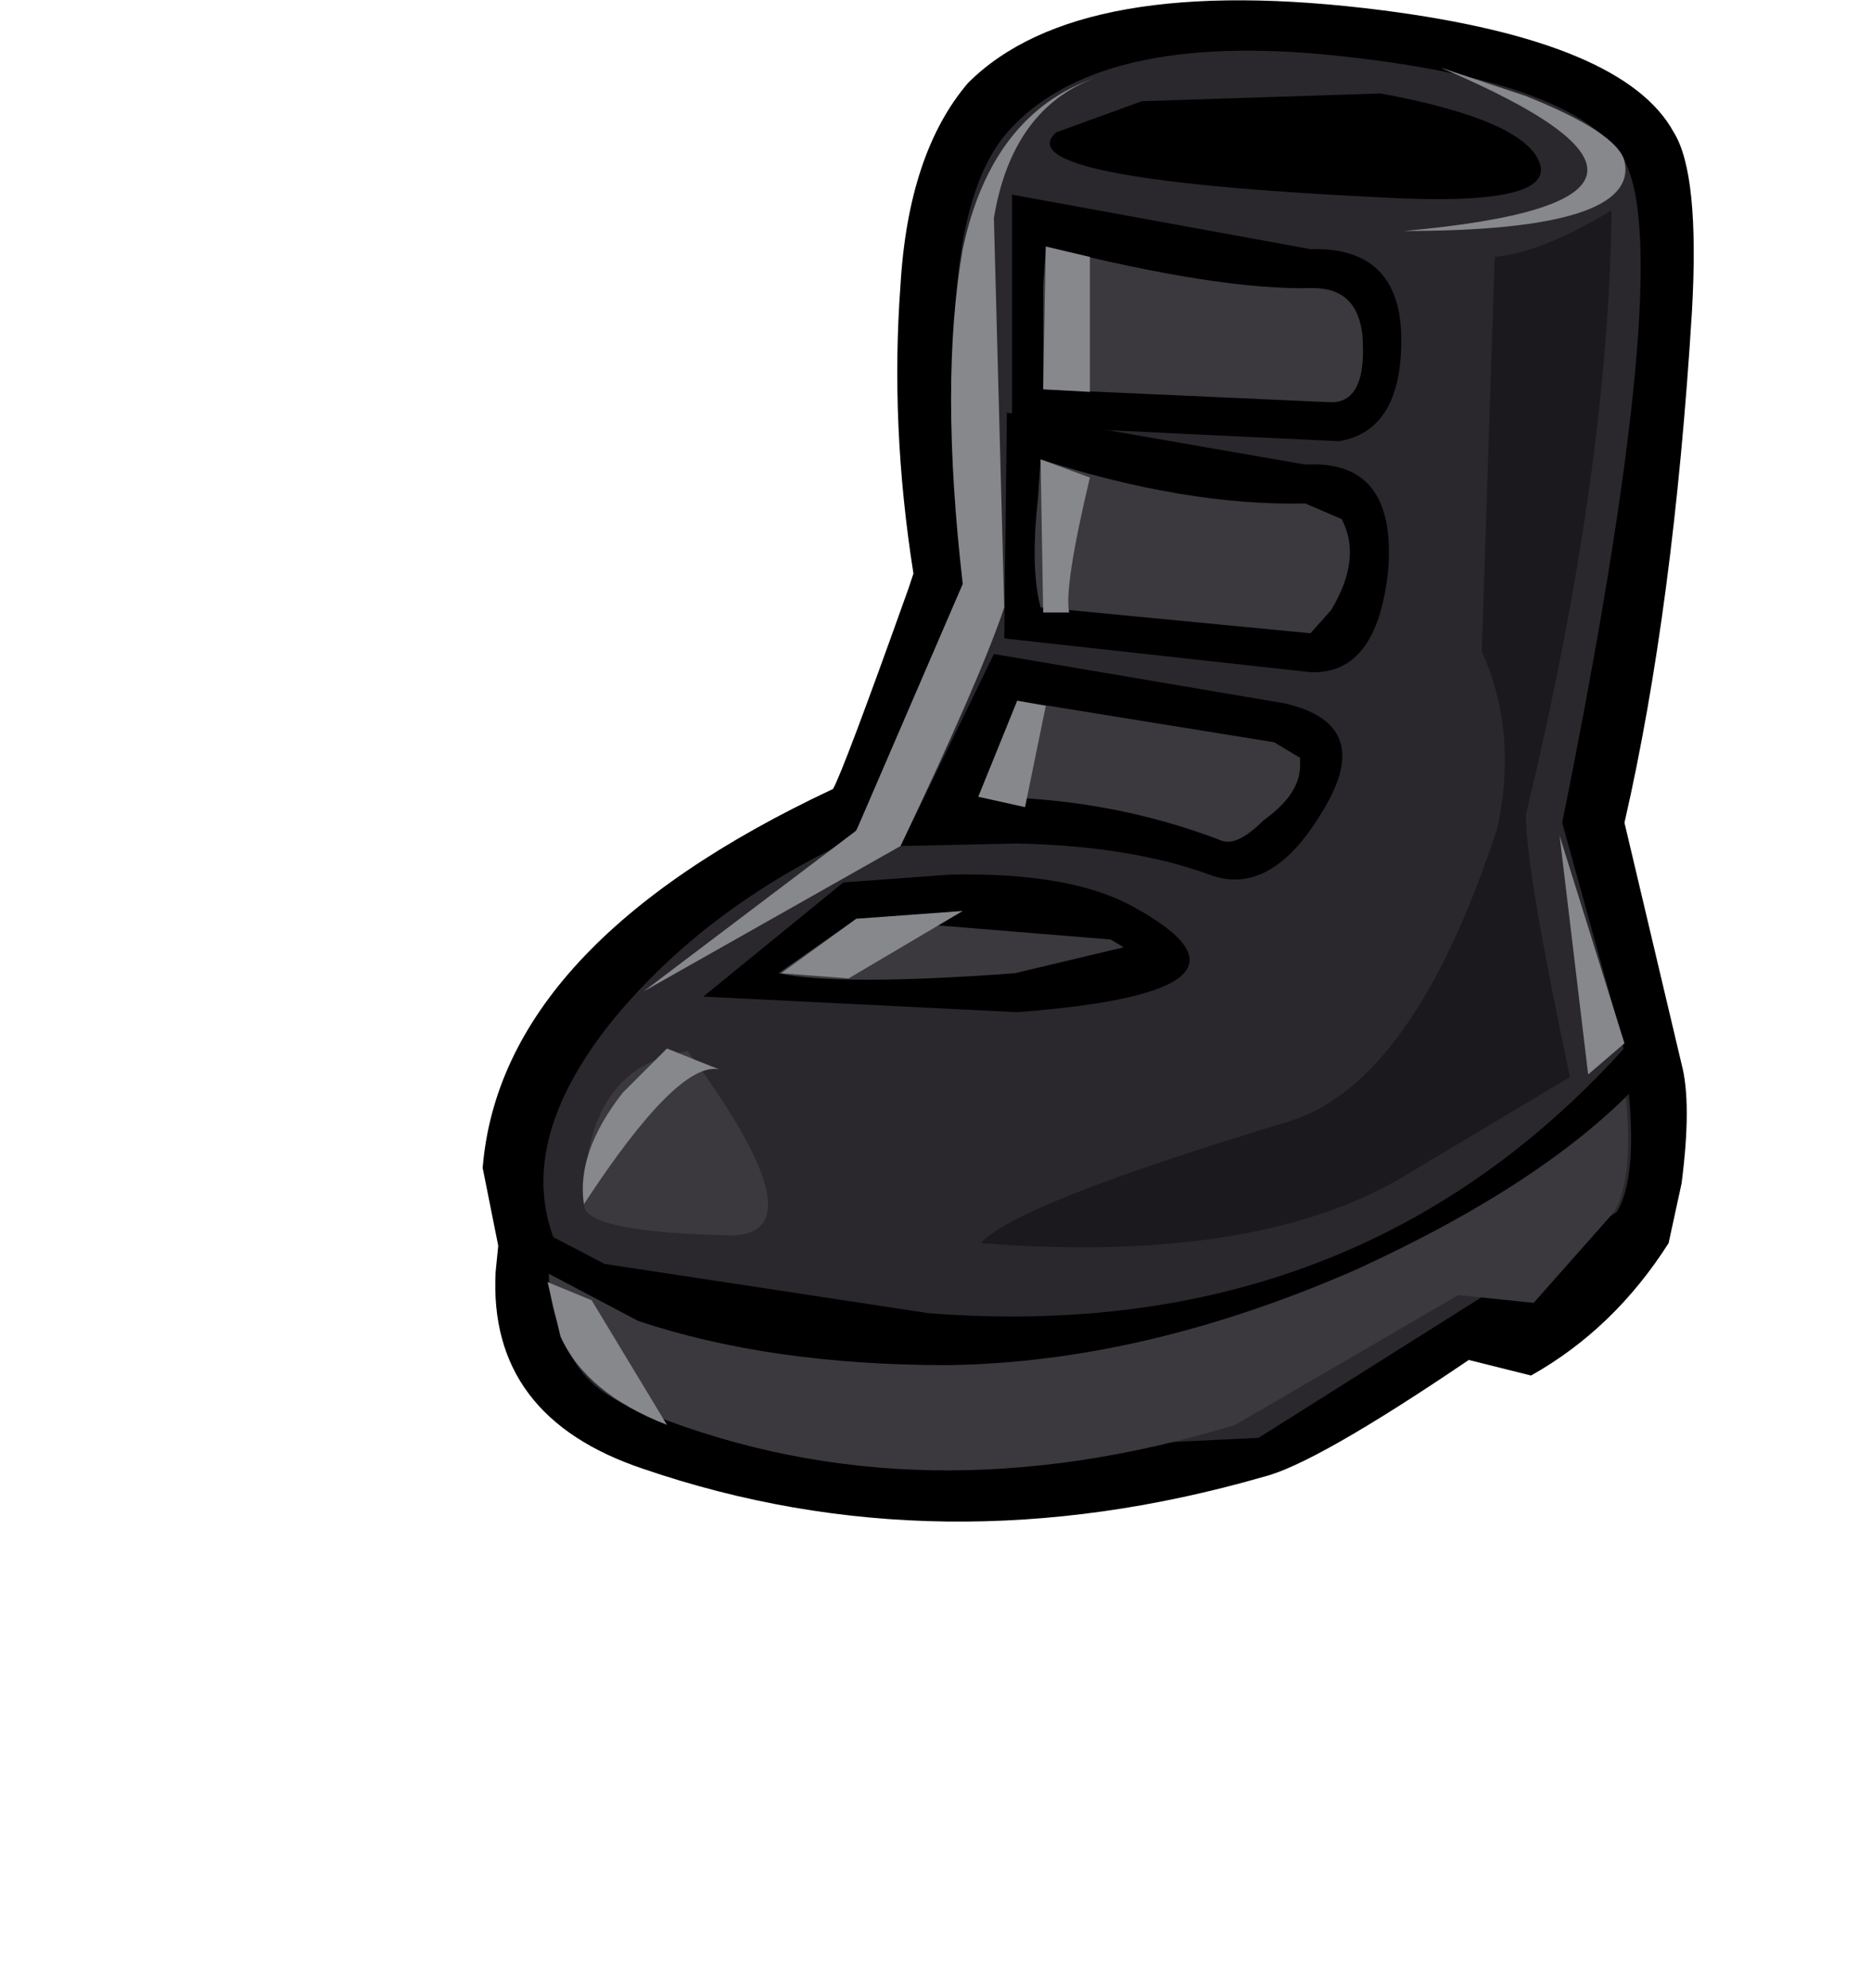 <svg xmlns="http://www.w3.org/2000/svg" xmlns:xlink="http://www.w3.org/1999/xlink" width="36.05" height="38.3"><use xlink:href="#a" width="23.35" height="29.3" transform="translate(9.3)"/><defs><g id="a" fill-rule="evenodd"><path d="M17.35.2q4.65.6 5.6 2.35.5.8.35 3.45-.35 5.7-1.3 9.85l1.1 4.65q.2.75 0 2.3l-.25 1.15Q21.8 25.6 20.2 26.5l-1.2-.3q-2.95 2-3.95 2.25-6.25 1.8-11.95-.15-3-1-2.85-3.8L.3 24 0 22.5q.35-4.3 6.75-7.3.2-.35 1.45-3.85l.1-.3Q7.85 8.2 8.05 5.5q.15-2.55 1.3-3.9 2.15-2.15 8-1.4"/><path fill="#2b282d" d="M9.45 11.2q-1-6.95.75-8.75Q12 .55 16.7 1.1q4.4.5 5.3 2 1 1.85-1.2 12.75L21.95 20q.4 2.55-.1 3.35l-6.9 4.35-5.15.25-6.45-.7q-2.25-.5-1.9-3.2-.9-2 1.1-4.45 1.75-2.1 4.5-3.4 1.2-1.7 2.4-5"/><path fill="#3b393e" d="M21.95 20.5q.3 2.1-.15 2.85l-1.55 1.75-1.45-.15-4.3 2.5q-6.05 1.85-11.25-.2-2.2-1-1.95-3.2 4.25 3 13.15 1.15 4.3-1 7.5-4.7"/><path d="m16.5 8.5-6.3-.3V3.75l5.75 1.05q1.75-.05 1.75 1.75 0 1.75-1.2 1.95"/><path fill="#3b393e" d="M16 5.55q.85 0 .95.9.1 1.3-.6 1.3L10.8 7.5v-2l.05-.75q3.35.85 5.15.8"/><path d="m15.95 12.95-5.9-.65.05-4.35 5.75 1q1.75-.1 1.6 2-.2 2.05-1.5 2"/><path fill="#3b393e" d="m15.85 9.7.7.3q.4.75-.2 1.75l-.4.45-5.2-.5q-.2-.75-.05-2.1l.05-.75q2.8.9 5.1.85"/><path d="m8.05 16.3 1.8-3.7 5.6.95q1.75.4.75 2.05-1 1.7-2.2 1.25-1.5-.55-3.7-.6l-2.25.05"/><path fill="#3b393e" d="m15.25 14.3.5.3v.15q0 .55-.7 1.05-.5.5-.8.4-2.2-.85-4.7-.85l.75-1.85 4.95.8"/><path d="M6.95 17 9 16.85q2.3-.05 3.5.6 3.05 1.65-2.2 2.05l-6.05-.3 2.7-2.2"/><path fill="#3b393e" d="m7.2 17.7 4.9.4.25.15-2.1.5q-3.4.25-4.55 0l1.5-1.05"/><path d="M17.25 3.8q-7.2-.35-6.2-1.25l1.65-.6 4.6-.15q2.7.5 3.05 1.3.4.9-3.1.7m5.05 16.05.05.95q-1.8 1.95-5.5 3.65-4.1 1.8-7.9 1.85-3.4 0-5.95-.85l-1.8-.95v-.75l1.15.6 6.25.95q8.45.65 13.7-5.45"/><path fill="#1b191e" d="m19.25 12.55.25-7.6q.95-.1 2.25-.9-.05 5-1.65 11.65 0 1.05.85 5.05l-3.35 2q-2.85 1.6-8 1.2.65-.75 5.95-2.35 2.4-.75 4-5.65.4-1.85-.3-3.4"/><path fill="#3b393e" d="M4.85 23.8q-2.9-.05-2.9-.6 0-2.65 2-2.95 2.55 3.45.9 3.55"/><path fill="#86888b" d="M5.75 18.75 7.2 17.7l2.05-.15-2.2 1.3-1.3-.1m5.1-5.15-.4 1.95-.9-.2.75-1.85.55.1m-.1-4.75.95.35q-.5 2.1-.4 2.6h-.5l-.05-2.95m.1-4.1.85.2v2.6l-.9-.05.05-2.75"/><path fill="#86888b" d="M10.05 11.7q-.45 1.35-2 4.6L3.1 19.1 7.2 16l2.05-4.75q-.45-3.9 0-6.45.55-2.6 2.55-3.3-1.6.6-1.95 2.7l.2 7.5m-6.5 8.5 1 .4q-.8-.15-2.6 2.6-.15-1 .75-2.15l.85-.85M22 20.1l-.7.6-.55-4.6 1.25 4M1.25 24.7l.85.35 1.45 2.4q-1.55-.6-2.05-1.7l-.25-1.05M22 3.1q.3 1.35-4.25 1.35 6.7-.6.7-3.15l1.65.55q1.75.7 1.9 1.25"/></g></defs></svg>